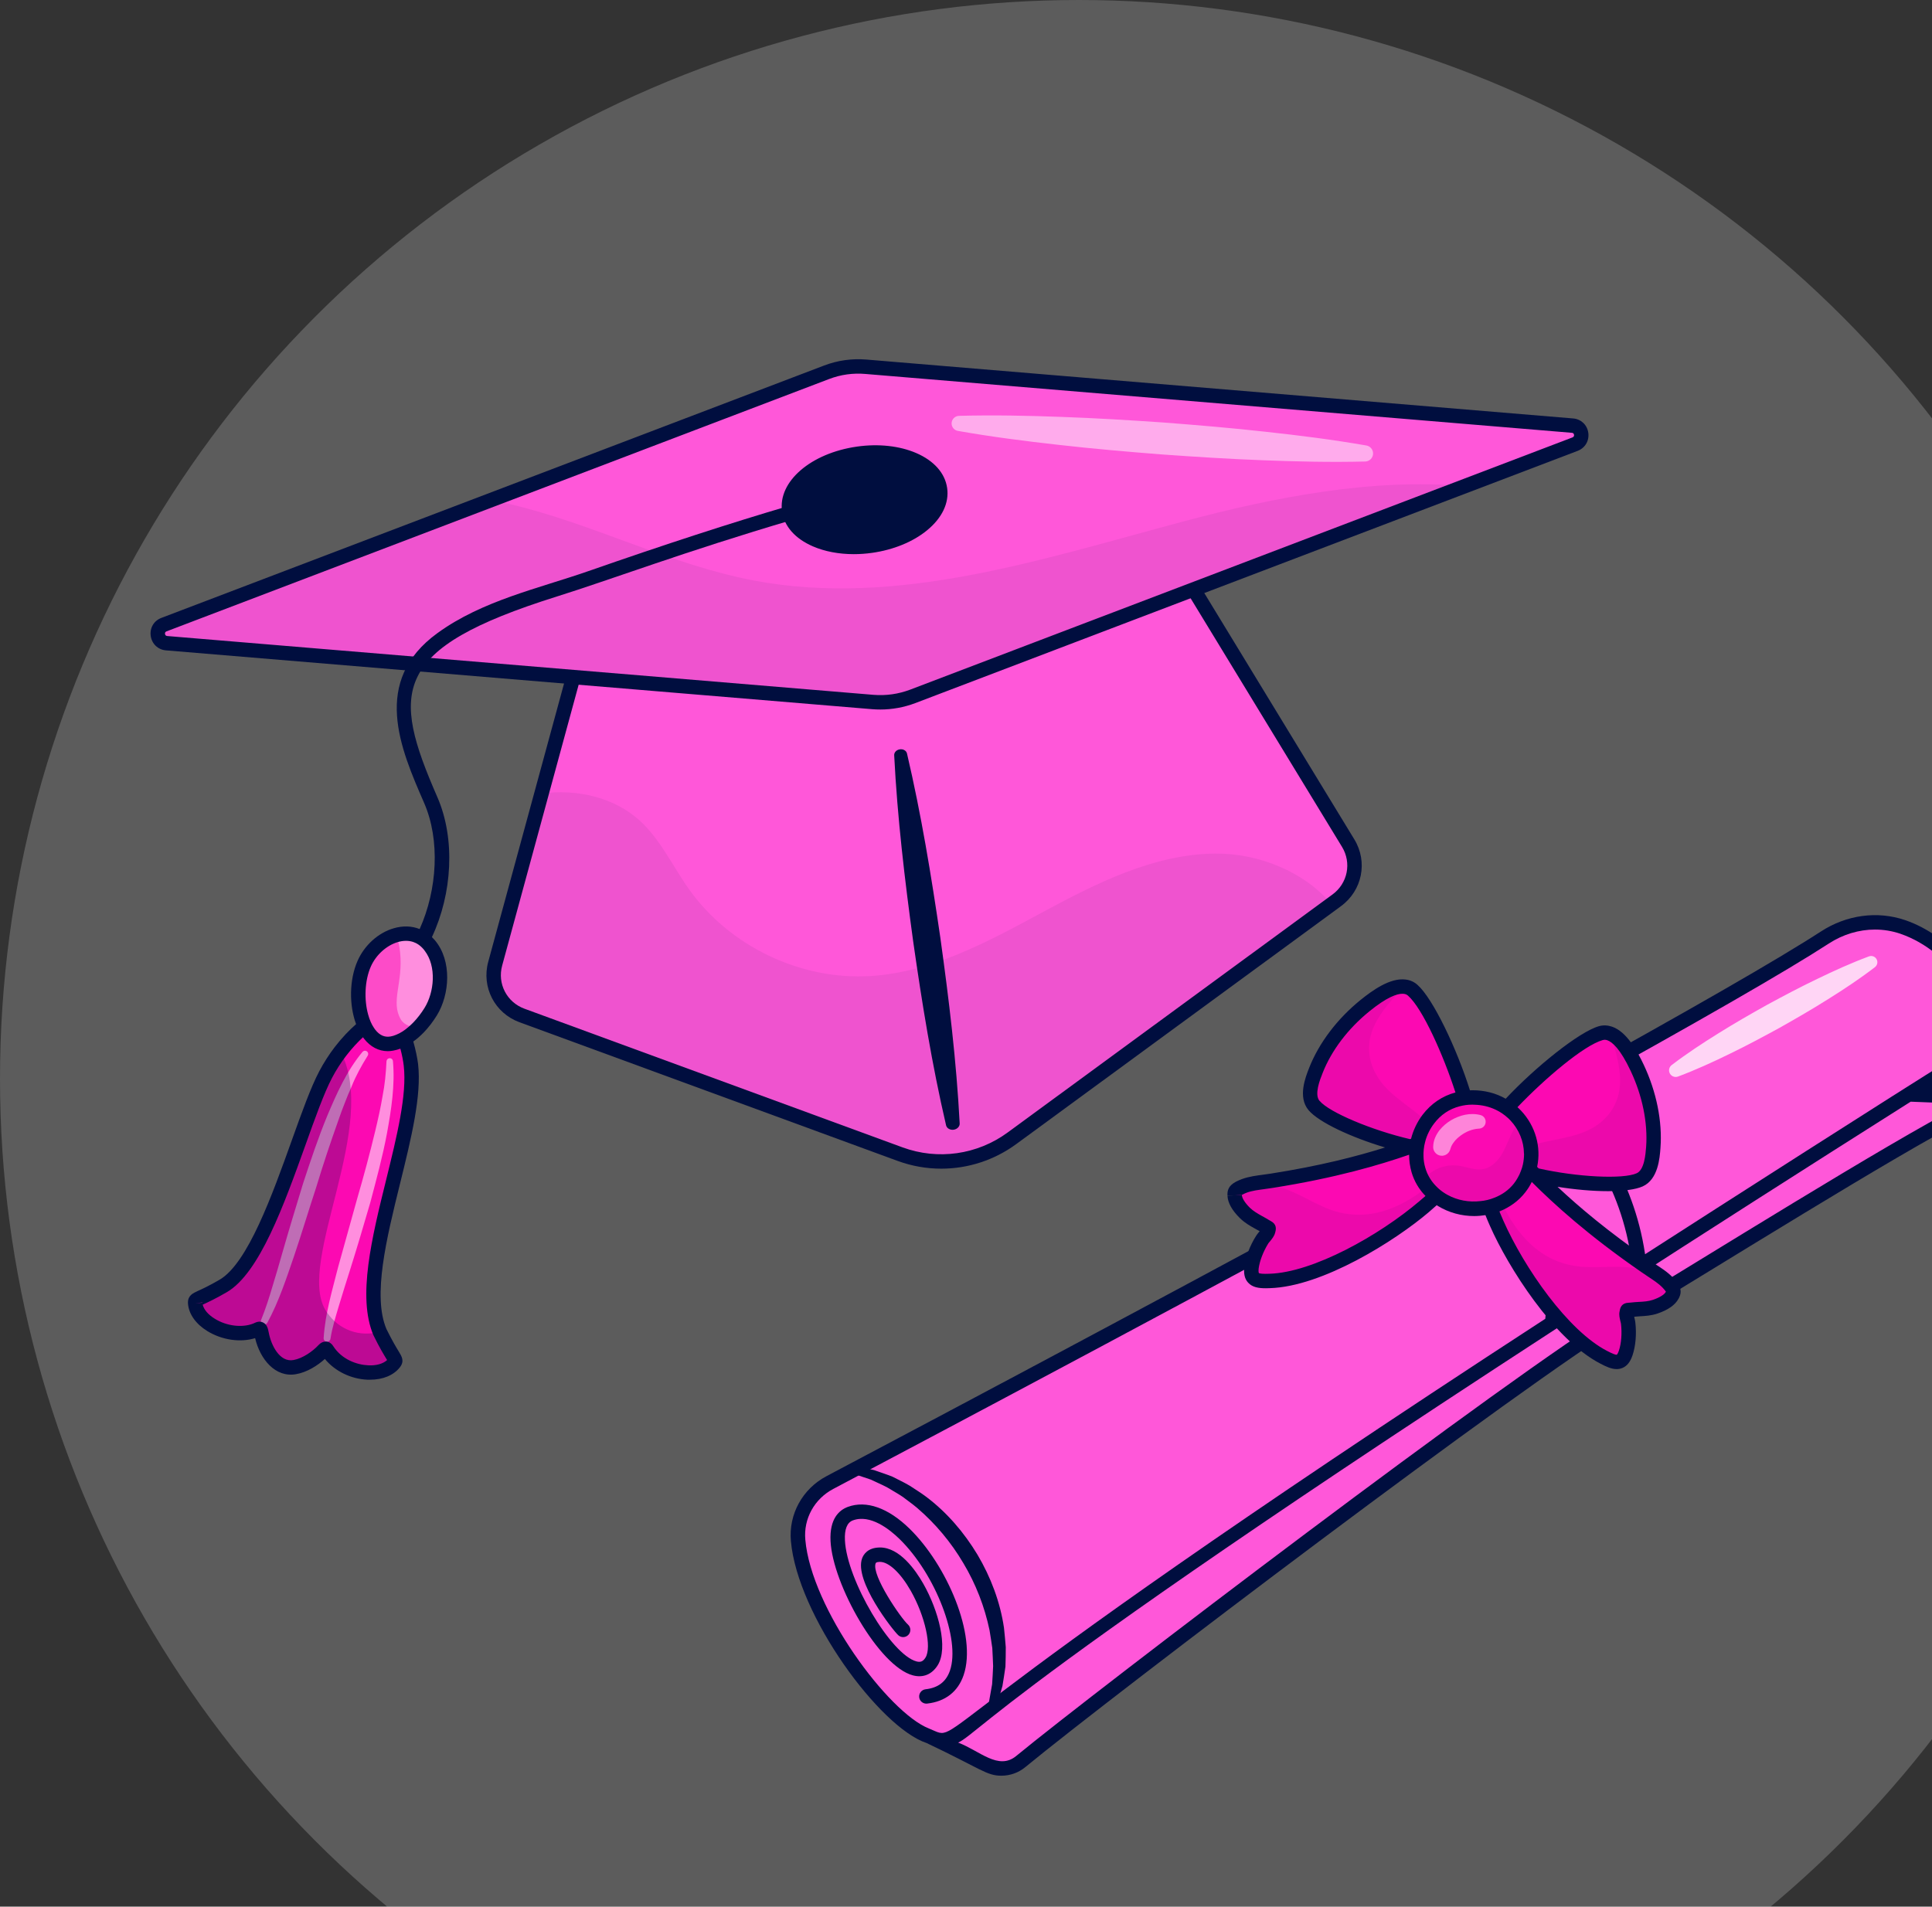 <svg width="77" height="76" viewBox="0 0 77 76" fill="none" xmlns="http://www.w3.org/2000/svg">
<rect x="0" y="0" width="77" height="76" fill="#333333" stroke="none"/>
<circle r="43" transform="matrix(1 0 0 -1 43 43)" fill="white" fill-opacity="0.2"/>
<g clip-path="url(#clip0)">
<path d="M20.801 40.476L35.869 46.003C37.367 46.553 39.044 46.316 40.331 45.373L53.067 36.041L53.277 35.886C53.997 35.358 54.196 34.369 53.731 33.607L46.885 22.363L23.196 25.711L21.582 31.631L19.736 38.412C19.501 39.273 19.963 40.168 20.801 40.476Z" fill="#FF57D9"/>
<path d="M35.638 30.105C35.764 32.594 36.058 35.06 36.394 37.52C36.746 39.977 37.141 42.429 37.706 44.856C37.735 44.981 37.879 45.058 38.028 45.028C38.163 45 38.255 44.893 38.248 44.779C38.118 42.29 37.818 39.825 37.476 37.367C37.117 34.91 36.716 32.46 36.148 30.033C36.12 29.915 35.985 29.843 35.845 29.872C35.718 29.898 35.632 29.999 35.638 30.105Z" fill="#000E3F"/>
<g opacity="0.25">
<path opacity="0.25" d="M20.8 40.476L35.868 46.003C37.366 46.553 39.044 46.316 40.331 45.373L53.067 36.041C51.991 34.754 50.168 34.011 48.44 34.024C45.985 34.043 43.703 35.205 41.542 36.367C39.385 37.533 37.147 38.751 34.7 38.906C31.92 39.078 29.092 37.73 27.473 35.464C26.817 34.545 26.335 33.48 25.502 32.714C24.464 31.772 22.986 31.444 21.581 31.631L19.736 38.412C19.501 39.273 19.962 40.168 20.8 40.476Z" fill="#000E3F"/>
</g>
<path d="M37.514 46.584C36.928 46.584 36.338 46.482 35.77 46.273L20.701 40.746C19.717 40.384 19.183 39.348 19.459 38.337L22.968 25.453L23.155 25.427L47.031 22.053L47.129 22.214L53.977 33.458C54.522 34.353 54.294 35.497 53.447 36.118L53.238 36.273L40.501 45.605C39.62 46.25 38.573 46.584 37.514 46.584ZM20.899 40.207L35.968 45.734C37.38 46.253 38.948 46.031 40.161 45.141L53.106 35.655C53.712 35.211 53.875 34.395 53.486 33.757L46.737 22.674L23.423 25.969L20.014 38.487C19.816 39.209 20.197 39.948 20.899 40.207Z" fill="#000E3F"/>
<path d="M6.639 25.638L34.794 27.983C35.329 28.025 35.867 27.95 36.37 27.761L58.383 19.377L62.772 17.704C63.156 17.558 63.076 16.995 62.667 16.965L34.513 14.619C33.976 14.574 33.439 14.65 32.936 14.842L19.567 19.933L6.534 24.898C6.154 25.041 6.233 25.603 6.639 25.638Z" fill="#FF57D9"/>
<g opacity="0.25">
<path opacity="0.25" d="M6.639 25.638L34.794 27.984C35.329 28.026 35.867 27.95 36.37 27.761L58.383 19.377C54.692 19.056 50.785 19.818 47.155 20.788C41.542 22.284 35.759 24.219 30.055 23.142C26.724 22.512 23.662 20.888 20.361 20.104C20.098 20.042 19.832 19.983 19.567 19.933L6.534 24.898C6.154 25.041 6.233 25.603 6.639 25.638Z" fill="#000E3F"/>
</g>
<path d="M34.718 21.754C33.277 21.957 31.987 21.508 31.581 20.723C31.515 20.605 31.472 20.477 31.453 20.343C31.443 20.284 31.439 20.224 31.439 20.166C31.453 19.217 32.637 18.308 34.199 18.085C35.86 17.852 37.32 18.482 37.464 19.493C37.609 20.507 36.378 21.517 34.718 21.754Z" fill="#000E3F"/>
<path opacity="0.5" d="M38.176 17.176C39.519 17.413 40.867 17.585 42.216 17.735C43.565 17.889 44.917 18.004 46.27 18.112C47.623 18.208 48.977 18.296 50.334 18.346C51.69 18.399 53.048 18.43 54.411 18.396C54.589 18.392 54.729 18.244 54.724 18.067C54.72 17.911 54.606 17.784 54.458 17.758C53.115 17.524 51.767 17.354 50.417 17.208C49.068 17.058 47.716 16.945 46.363 16.841C45.01 16.749 43.656 16.665 42.299 16.618C40.942 16.567 39.584 16.54 38.221 16.576C38.054 16.581 37.922 16.72 37.926 16.887C37.931 17.033 38.038 17.152 38.176 17.176Z" fill="white"/>
<path d="M35.085 28.282C34.981 28.282 34.876 28.278 34.771 28.27L6.614 25.924C6.294 25.897 6.05 25.664 6.007 25.346C5.963 25.029 6.135 24.741 6.434 24.629L32.834 14.574C33.381 14.364 33.954 14.284 34.537 14.333L62.691 16.679C63.009 16.703 63.255 16.931 63.301 17.248C63.347 17.567 63.176 17.858 62.874 17.973L36.472 28.029C36.023 28.197 35.558 28.282 35.085 28.282ZM6.662 25.352L34.817 27.697C35.314 27.736 35.802 27.667 36.269 27.492L62.67 17.436C62.731 17.413 62.738 17.366 62.733 17.331C62.725 17.282 62.696 17.255 62.646 17.252L34.489 14.906C33.992 14.863 33.504 14.932 33.039 15.11L6.636 25.167C6.589 25.185 6.569 25.218 6.576 25.268C6.581 25.303 6.6 25.346 6.662 25.352Z" fill="#000E3F"/>
<path d="M34.027 22.089C33.436 22.089 32.875 21.984 32.402 21.78C31.69 21.473 31.252 20.977 31.168 20.384C31 19.197 32.314 18.062 34.159 17.801C35.013 17.68 35.85 17.772 36.515 18.058C37.227 18.366 37.665 18.862 37.749 19.454C37.833 20.047 37.549 20.645 36.95 21.137C36.391 21.597 35.612 21.916 34.758 22.037C34.512 22.072 34.267 22.089 34.027 22.089ZM34.892 18.323C34.678 18.323 34.46 18.339 34.239 18.37C32.764 18.579 31.618 19.464 31.737 20.304C31.791 20.691 32.108 21.028 32.63 21.253C33.199 21.498 33.926 21.575 34.677 21.469C35.429 21.362 36.106 21.087 36.585 20.694C37.023 20.333 37.235 19.922 37.18 19.535C37.125 19.148 36.808 18.811 36.287 18.586C35.885 18.412 35.404 18.323 34.892 18.323Z" fill="#000E3F"/>
<path d="M7.779 51.954C7.823 52.43 8.32 52.828 8.778 52.995C9.332 53.196 9.848 53.16 10.187 53.027C10.365 52.957 10.378 52.908 10.426 53.166C10.553 53.846 11.016 54.621 11.746 54.494C12.176 54.419 12.63 54.109 12.906 53.809C12.965 53.746 13 53.749 13.042 53.815C13.682 54.815 15.216 54.965 15.711 54.327C15.755 54.27 15.764 54.211 15.724 54.146C15.362 53.556 15.287 53.465 15.162 53.147C15.155 53.128 15.147 53.11 15.137 53.091C15.092 52.983 15.037 52.879 14.996 52.767C14.217 50.654 16.674 45.023 16.376 42.448C16.312 41.901 16.051 40.957 15.803 40.593C15.621 40.325 15.558 40.315 15.278 40.426C14.973 40.547 14.238 41.04 13.568 41.911C13.362 42.18 13.161 42.485 12.981 42.826C11.966 44.753 10.691 50.209 8.898 51.256C7.859 51.862 7.76 51.733 7.779 51.954Z" fill="#FC09B2"/>
<path d="M14.447 41.929C13.813 42.691 13.421 43.585 13.047 44.467C12.68 45.355 12.379 46.264 12.08 47.17C11.801 48.083 11.524 48.995 11.262 49.908C11.133 50.365 11.001 50.821 10.861 51.273C10.729 51.727 10.582 52.176 10.41 52.604L10.406 52.613C10.378 52.683 10.412 52.763 10.482 52.791C10.547 52.818 10.621 52.79 10.653 52.73C11.121 51.865 11.414 50.955 11.725 50.053C12.03 49.149 12.303 48.237 12.6 47.335C12.874 46.426 13.175 45.528 13.492 44.639C13.567 44.414 13.651 44.195 13.737 43.976C13.819 43.754 13.911 43.539 14.007 43.325C14.18 42.887 14.405 42.481 14.649 42.09L14.655 42.08C14.693 42.019 14.674 41.94 14.614 41.902C14.559 41.868 14.488 41.88 14.447 41.929Z" fill="#FF8EDE"/>
<path d="M15.403 42.313C15.381 42.774 15.338 43.234 15.247 43.692C15.17 44.152 15.068 44.609 14.959 45.065C14.74 45.977 14.496 46.886 14.232 47.791L13.472 50.522C13.241 51.444 12.963 52.344 12.899 53.336C12.894 53.411 12.951 53.476 13.027 53.481C13.098 53.486 13.16 53.435 13.171 53.366L13.173 53.351C13.24 52.912 13.387 52.454 13.519 52.008C13.655 51.558 13.795 51.108 13.939 50.658C14.224 49.757 14.492 48.849 14.757 47.938C14.999 47.021 15.249 46.104 15.425 45.165C15.594 44.228 15.748 43.272 15.661 42.298C15.655 42.227 15.592 42.175 15.521 42.181C15.456 42.187 15.407 42.24 15.404 42.303L15.403 42.313Z" fill="#FF8EDE"/>
<path d="M16.678 40.958C17.761 39.837 17.722 38.386 17.109 37.661C16.342 36.752 14.979 37.358 14.514 38.413C13.948 39.705 14.867 42.836 16.678 40.958Z" fill="#FF8EDE"/>
<path opacity="0.25" d="M7.779 51.954C7.823 52.43 8.32 52.829 8.778 52.995C9.332 53.196 9.848 53.161 10.187 53.027C10.365 52.957 10.378 52.908 10.426 53.166C10.553 53.846 11.016 54.621 11.746 54.494C12.176 54.419 12.63 54.109 12.906 53.809C12.965 53.746 13 53.749 13.042 53.815C13.682 54.816 15.216 54.965 15.711 54.327C15.755 54.27 15.764 54.211 15.724 54.146C15.362 53.556 15.287 53.465 15.162 53.148C15.155 53.129 15.147 53.11 15.137 53.091C15.112 53.095 15.081 53.102 15.043 53.11C14.166 53.304 13.369 52.898 12.961 52.202C11.825 50.262 15.134 44.842 13.569 41.912C13.362 42.181 13.162 42.485 12.982 42.826C11.966 44.753 10.691 50.21 8.898 51.257C7.859 51.863 7.76 51.733 7.779 51.954Z" fill="#000E3F"/>
<path opacity="0.5" d="M15.611 41.597C16.006 41.528 16.373 41.274 16.678 40.958C16.41 40.963 16.106 40.861 15.973 40.632C15.559 39.921 16.072 39.176 15.947 37.972C15.923 37.73 15.88 37.494 15.777 37.276C15.248 37.429 14.754 37.868 14.515 38.413C13.948 39.706 14.437 41.804 15.611 41.597Z" fill="#FC09B2"/>
<path d="M22.179 23.782C24.358 23.099 27.272 21.994 31.581 20.723C31.515 20.605 31.472 20.477 31.453 20.343C31.443 20.284 31.439 20.224 31.439 20.166C29.093 20.858 26.586 21.672 23.433 22.771C21.441 23.464 19.226 23.939 17.444 25.229C14.786 27.149 15.96 29.84 16.902 32.002C17.549 33.482 17.43 35.464 16.725 37.033C16.413 36.908 16.062 36.895 15.698 37C15.078 37.177 14.526 37.676 14.251 38.3C13.916 39.061 13.913 40.071 14.192 40.823C13.922 41.059 13.631 41.361 13.342 41.735C13.112 42.037 12.905 42.359 12.728 42.694C12.39 43.333 12.039 44.311 11.635 45.44C10.851 47.629 9.876 50.353 8.754 51.009C8.318 51.262 8.052 51.383 7.891 51.455C7.684 51.551 7.491 51.639 7.491 51.921C7.491 51.938 7.491 51.961 7.494 51.98C7.53 52.387 7.809 52.778 8.262 53.057C8.843 53.414 9.578 53.523 10.168 53.339C10.365 54.179 10.972 54.921 11.796 54.776C12.236 54.701 12.656 54.432 12.948 54.169C13.348 54.655 13.979 54.967 14.645 54.996H14.75C15.262 54.996 15.691 54.819 15.938 54.501C16.128 54.254 16.016 54.074 15.888 53.864C15.793 53.71 15.636 53.45 15.402 52.978C14.841 51.655 15.402 49.375 15.947 47.166C16.39 45.371 16.807 43.671 16.663 42.414C16.633 42.178 16.567 41.847 16.472 41.515C16.613 41.417 16.751 41.295 16.886 41.157C17.076 40.961 17.257 40.724 17.411 40.475C17.919 39.651 18.028 38.302 17.329 37.475C17.293 37.433 17.253 37.393 17.214 37.354C18.024 35.628 18.159 33.442 17.43 31.772C15.593 27.562 15.57 25.859 22.179 23.782ZM8.065 51.928L7.779 51.954L8.065 51.915V51.928ZM16.091 42.48C16.226 43.635 15.819 45.286 15.389 47.032C14.822 49.326 14.237 51.702 14.881 53.218C15.13 53.73 15.301 54.002 15.399 54.166C15.409 54.182 15.419 54.199 15.429 54.212C15.271 54.36 14.992 54.442 14.671 54.422C14.224 54.402 13.624 54.192 13.283 53.661C13.197 53.523 13.086 53.484 13.01 53.477H12.977C12.875 53.477 12.78 53.523 12.695 53.615C12.465 53.864 12.065 54.147 11.697 54.212C11.14 54.314 10.802 53.608 10.71 53.113C10.68 52.968 10.651 52.804 10.496 52.722C10.349 52.643 10.214 52.702 10.135 52.739L10.083 52.762C9.64 52.932 9.03 52.857 8.564 52.568C8.298 52.407 8.127 52.204 8.078 52.004C8.094 51.997 8.111 51.987 8.13 51.981C8.298 51.902 8.58 51.774 9.043 51.505C10.345 50.743 11.317 48.029 12.177 45.634C12.557 44.571 12.915 43.567 13.236 42.959C13.397 42.654 13.584 42.362 13.794 42.087C14.024 41.788 14.254 41.542 14.467 41.345C14.48 41.365 14.493 41.384 14.51 41.404C14.762 41.729 15.094 41.9 15.455 41.9C15.521 41.9 15.593 41.893 15.662 41.88C15.76 41.863 15.858 41.837 15.957 41.801C16.023 42.047 16.069 42.29 16.091 42.48ZM16.922 40.173C16.791 40.386 16.633 40.59 16.472 40.757C16.41 40.82 16.347 40.879 16.285 40.931C16.121 41.076 15.954 41.181 15.79 41.246C15.714 41.279 15.639 41.302 15.563 41.315C15.33 41.355 15.133 41.269 14.959 41.049C14.943 41.026 14.927 41.004 14.91 40.98C14.808 40.833 14.73 40.649 14.674 40.446C14.507 39.852 14.533 39.087 14.779 38.529C14.982 38.066 15.406 37.682 15.858 37.551C15.954 37.522 16.065 37.502 16.18 37.502C16.272 37.502 16.367 37.515 16.462 37.545C16.61 37.594 16.754 37.686 16.889 37.847C16.902 37.863 16.918 37.883 16.928 37.899C17.407 38.526 17.306 39.553 16.922 40.173Z" fill="#000E3F"/>
<path d="M37.049 69.218L39.366 70.366C39.798 70.58 40.314 70.522 40.686 70.216C43.992 67.495 60.526 54.933 64.679 52.43C68.422 50.174 75.402 45.798 78.266 44.33C78.564 44.177 78.464 43.729 78.129 43.714L75.674 43.607L37.049 69.218Z" fill="#FF57D9"/>
<path d="M78.783 40.878C78.676 41.575 78.28 42.103 77.927 42.455C77.927 42.455 72.377 45.942 65.339 50.481C64.213 51.209 63.048 51.965 61.859 52.733C52.787 58.638 42.466 65.543 38.38 68.983C38.38 68.983 36.953 70.74 33.787 66.048C32.374 63.952 31.9 62.436 31.809 61.398C31.722 60.449 32.228 59.542 33.072 59.096C36.426 57.323 48.434 50.962 58.563 45.427C59.693 44.809 60.796 44.203 61.864 43.614C66.735 40.927 70.819 38.61 72.726 37.372C73.644 36.778 74.784 36.596 75.823 36.945C75.831 36.947 75.841 36.949 75.85 36.954C77.461 37.51 79.047 39.186 78.783 40.878Z" fill="#FF57D9"/>
<path d="M34.081 58.445C34.332 58.493 34.588 58.538 34.84 58.601C35.082 58.688 35.331 58.765 35.572 58.863C35.801 58.982 36.038 59.092 36.261 59.224C36.476 59.368 36.7 59.502 36.907 59.658C37.738 60.283 38.424 61.085 38.958 61.972C39.486 62.864 39.861 63.852 40.013 64.881C40.045 65.139 40.061 65.399 40.085 65.656C40.089 65.916 40.078 66.177 40.072 66.435C40.039 66.694 39.992 66.95 39.953 67.204C39.886 67.455 39.807 67.703 39.73 67.947C39.702 68.034 39.61 68.081 39.524 68.054C39.444 68.029 39.397 67.949 39.411 67.869L39.415 67.848L39.541 67.134C39.554 66.892 39.574 66.652 39.581 66.413C39.568 66.172 39.566 65.932 39.548 65.694C39.511 65.456 39.481 65.217 39.438 64.982C39.242 64.042 38.889 63.133 38.394 62.307C37.906 61.478 37.28 60.73 36.55 60.105C36.368 59.949 36.169 59.814 35.979 59.666C35.781 59.531 35.568 59.419 35.363 59.291C35.152 59.179 34.93 59.086 34.711 58.98L34.023 58.749L34.003 58.743C33.922 58.716 33.879 58.628 33.906 58.547C33.93 58.474 34.006 58.431 34.081 58.445Z" fill="#000E3F"/>
<path d="M36.92 67.908C36.776 67.908 36.651 67.8 36.635 67.654C36.617 67.496 36.73 67.354 36.888 67.336C37.39 67.279 37.708 67.035 37.861 66.59C38.286 65.35 37.291 62.754 35.852 61.347C35.455 60.959 34.685 60.347 33.991 60.604C33.76 60.689 33.653 60.957 33.675 61.399C33.751 62.982 35.512 65.959 36.529 66.226C36.692 66.268 36.79 66.225 36.885 66.074C37.144 65.661 36.871 64.418 36.3 63.413C35.894 62.699 35.424 62.258 35.071 62.258C35.068 62.258 35.065 62.258 35.061 62.258C34.919 62.261 34.904 62.302 34.898 62.316C34.725 62.788 35.908 64.507 36.186 64.755C36.304 64.861 36.315 65.043 36.209 65.161C36.103 65.279 35.921 65.289 35.803 65.183C35.588 64.99 34.032 63.006 34.359 62.117C34.417 61.96 34.583 61.695 35.047 61.684C35.055 61.684 35.064 61.683 35.072 61.683C35.859 61.683 36.49 62.587 36.799 63.13C37.401 64.188 37.806 65.687 37.371 66.38C37.141 66.745 36.789 66.889 36.383 66.781C35.032 66.427 33.185 63.156 33.101 61.427C33.057 60.528 33.453 60.19 33.792 60.065C34.526 59.795 35.401 60.103 36.253 60.937C37.722 62.372 38.953 65.174 38.404 66.776C38.178 67.433 37.677 67.824 36.952 67.906C36.942 67.908 36.931 67.908 36.92 67.908Z" fill="#000E3F"/>
<path opacity="0.75" d="M74.725 38.552C74.125 39.013 73.499 39.427 72.864 39.824C72.231 40.225 71.582 40.598 70.931 40.966C70.275 41.325 69.615 41.678 68.941 42.005C68.268 42.334 67.586 42.646 66.878 42.912C66.741 42.963 66.589 42.894 66.537 42.757C66.495 42.645 66.534 42.523 66.625 42.454C67.226 41.995 67.853 41.583 68.489 41.188C69.124 40.79 69.773 40.419 70.426 40.054C71.084 39.697 71.745 39.346 72.421 39.023C73.095 38.696 73.778 38.386 74.487 38.122C74.616 38.074 74.759 38.139 74.807 38.268C74.846 38.373 74.809 38.488 74.725 38.552Z" fill="white"/>
<path d="M79.068 40.922C79.353 39.071 77.677 37.286 75.954 36.685L75.915 36.672C74.812 36.301 73.591 36.468 72.571 37.131C70.891 38.221 67.304 40.285 61.909 43.261L61.725 43.363C60.658 43.951 59.556 44.558 58.424 45.175C48.72 50.478 37.369 56.499 32.939 58.842C31.981 59.348 31.426 60.362 31.521 61.425C31.78 64.391 35.065 68.862 36.929 69.478C39.09 70.502 39.314 70.781 39.909 70.781C40.254 70.781 40.595 70.663 40.867 70.436C44.441 67.499 60.77 55.121 64.826 52.676C68.46 50.489 75.569 46.033 78.399 44.587C78.959 44.292 78.768 43.458 78.143 43.429L77.001 43.38C77.683 42.95 78.064 42.71 78.08 42.7C78.107 42.666 78.898 42.002 79.068 40.922ZM61.817 43.967C62.916 45.033 64.633 47.163 65.03 50.32C62.99 51.654 62.395 52.044 62.245 52.142C62.244 52.143 62.241 52.145 62.238 52.147C62.238 52.147 62.239 52.146 62.239 52.146C62.229 52.153 62.222 52.157 62.216 52.161C62.216 52.161 62.217 52.16 62.218 52.16C62.215 52.162 62.213 52.163 62.21 52.165C62.209 52.166 62.207 52.167 62.206 52.167C62.206 52.167 62.206 52.167 62.206 52.167C62.206 52.167 62.206 52.168 62.206 52.168C62.204 52.169 62.202 52.17 62.201 52.171C62.202 52.17 62.203 52.17 62.203 52.17C62.202 52.17 62.202 52.17 62.201 52.171C62.2 52.172 62.2 52.172 62.201 52.171C62.424 48.472 60.239 46.316 59.103 45.457C60.028 44.951 60.934 44.453 61.817 43.967ZM37.018 68.897C35.401 68.26 32.331 64.106 32.096 61.373C32.02 60.539 32.457 59.748 33.208 59.351C37.615 57.021 48.874 51.045 58.545 45.765C59.539 46.458 62.03 48.617 61.587 52.568C35.488 69.55 38.529 69.501 37.018 68.897ZM78.136 44.075C75.23 45.567 67.903 50.154 64.531 52.184C60.255 54.76 43.608 67.437 40.503 69.993C39.789 70.583 39.044 69.784 38.186 69.461C39.122 69.044 40.767 66.306 76.151 43.914C77.75 43.985 78.296 43.969 78.136 44.075ZM65.564 49.995C65.564 49.985 65.561 49.979 65.561 49.969C65.099 46.907 63.468 44.804 62.342 43.678C67.661 40.741 71.209 38.7 72.882 37.614C73.45 37.243 74.093 37.053 74.727 37.053C75.068 37.053 75.406 37.108 75.731 37.217L75.757 37.227C77.728 37.908 79.618 40.314 77.746 42.231C75.675 43.513 68.523 48.09 65.564 49.995Z" fill="#000E3F"/>
<path d="M65.891 45.735C65.861 46.163 65.795 46.828 65.352 47.028C64.706 47.324 62.74 47.204 61.178 46.841C61.08 46.815 60.981 46.793 60.885 46.767C60.908 46.711 60.924 46.655 60.94 46.596C60.95 46.569 60.956 46.54 60.963 46.51C61.171 45.604 60.738 44.711 60.028 44.199C61.163 42.941 62.993 41.407 63.798 41.182C63.923 41.149 64.042 41.158 64.157 41.197C64.671 41.375 65.074 42.188 65.251 42.566C65.707 43.534 65.97 44.661 65.891 45.735Z" fill="#FC09B2"/>
<path d="M66.646 51.63C66.522 51.858 66.217 52.001 65.971 52.085C65.655 52.192 65.353 52.167 65.03 52.206C64.826 52.23 64.859 52.177 64.827 52.338C64.808 52.444 64.881 52.638 64.895 52.749C64.933 53.121 64.913 53.569 64.793 53.928C64.628 54.426 64.348 54.325 63.912 54.101C62.209 53.219 60.433 50.531 59.649 48.758C59.556 48.548 59.463 48.325 59.373 48.092C60.043 47.92 60.629 47.472 60.885 46.767C60.908 46.711 60.924 46.655 60.94 46.595C61.017 46.674 61.096 46.755 61.178 46.841C62.046 47.711 63.406 48.964 65.57 50.462C65.715 50.566 65.85 50.651 65.972 50.732C66.227 50.902 66.432 51.052 66.608 51.291C66.74 51.468 66.698 51.531 66.646 51.63Z" fill="#FC09B2"/>
<path d="M58.377 43.764C57.351 43.895 56.651 44.708 56.482 45.608C56.472 45.657 56.466 45.706 56.46 45.756C56.381 45.743 56.298 45.724 56.216 45.704C54.651 45.358 52.827 44.612 52.369 44.065C52.058 43.691 52.288 43.065 52.447 42.662C52.839 41.663 53.565 40.764 54.397 40.087C54.721 39.826 55.438 39.269 55.978 39.328C56.097 39.344 56.209 39.386 56.305 39.471C56.924 40.017 57.894 42.147 58.377 43.764Z" fill="#FC09B2"/>
<path d="M57.241 47.67C57.081 47.822 56.917 47.964 56.76 48.097C55.286 49.356 52.515 51.004 50.6 51.061C50.109 51.074 49.813 51.046 49.879 50.522C49.926 50.147 50.105 49.735 50.301 49.418C50.359 49.325 50.513 49.183 50.539 49.077C50.581 48.919 50.588 48.982 50.416 48.871C50.139 48.695 49.858 48.587 49.62 48.352C49.435 48.169 49.219 47.91 49.208 47.647C49.204 47.542 49.194 47.463 49.391 47.359C49.653 47.223 49.903 47.175 50.202 47.134C50.35 47.114 50.508 47.093 50.685 47.066C53.289 46.656 55.057 46.116 56.216 45.704C56.308 45.671 56.397 45.641 56.482 45.607C56.472 45.657 56.466 45.706 56.46 45.756C56.425 46.045 56.443 46.338 56.524 46.621C56.668 47.071 56.923 47.418 57.241 47.67Z" fill="#FC09B2"/>
<path d="M60.963 46.51C60.617 48.104 58.527 48.686 57.241 47.67C57.238 47.673 57.238 47.673 57.238 47.67C57.029 47.503 56.85 47.293 56.714 47.05C56.641 46.926 56.581 46.788 56.531 46.644C56.531 46.611 56.209 45.645 56.855 44.707C57.707 43.458 59.458 43.441 60.428 44.561V44.564C60.475 44.617 60.518 44.669 60.558 44.722C60.959 45.253 61.104 45.9 60.963 46.51Z" fill="#FC09B2"/>
<path opacity="0.5" d="M58.927 44.989C58.681 45.005 58.433 45.104 58.224 45.258C58.12 45.334 58.024 45.42 57.955 45.513C57.882 45.602 57.839 45.694 57.821 45.748L57.796 45.828C57.738 46.01 57.543 46.111 57.36 46.053C57.211 46.005 57.116 45.864 57.119 45.714C57.126 45.437 57.241 45.223 57.369 45.054C57.504 44.888 57.66 44.755 57.832 44.653C58.174 44.453 58.593 44.341 59.006 44.447C59.153 44.485 59.241 44.634 59.203 44.782C59.173 44.9 59.071 44.98 58.955 44.987L58.927 44.989Z" fill="white"/>
<g opacity="0.25">
<path opacity="0.25" d="M65.891 45.734C65.861 46.162 65.795 46.827 65.352 47.027C64.663 47.341 62.49 47.189 60.892 46.767C60.889 46.767 60.885 46.767 60.885 46.767C60.908 46.711 60.924 46.655 60.94 46.595C60.95 46.569 60.956 46.539 60.963 46.51C61.027 46.23 61.032 45.947 60.981 45.68C60.988 45.677 60.994 45.677 61.001 45.673C61.812 45.396 62.743 45.387 63.494 44.948C64.061 44.613 64.46 44.077 64.548 43.389C64.63 42.737 64.441 42.02 64.227 41.397C64.194 41.311 64.171 41.242 64.157 41.196C64.671 41.374 65.074 42.188 65.251 42.566C65.707 43.534 65.971 44.661 65.891 45.734Z" fill="#000E3F"/>
<path opacity="0.25" d="M66.646 51.63C66.522 51.858 66.217 52.001 65.971 52.085C65.655 52.192 65.353 52.167 65.03 52.206C64.826 52.23 64.859 52.177 64.827 52.338C64.808 52.444 64.881 52.638 64.895 52.749C64.933 53.121 64.913 53.569 64.793 53.928C64.628 54.426 64.348 54.325 63.912 54.101C62.209 53.219 60.433 50.531 59.649 48.758C59.559 48.551 59.466 48.335 59.376 48.105C59.376 48.102 59.376 48.098 59.373 48.092C59.533 48.051 59.691 47.995 59.839 47.918C59.842 47.921 59.846 47.928 59.846 47.931C60.429 49.181 61.43 50.423 63.167 50.502C63.836 50.531 64.335 50.462 64.935 50.521C65.07 50.534 65.524 50.597 65.607 50.623C65.742 50.661 65.864 50.697 65.972 50.733C66.227 50.902 66.432 51.052 66.608 51.292C66.74 51.468 66.698 51.531 66.646 51.63Z" fill="#000E3F"/>
<path opacity="0.25" d="M56.855 44.707C56.669 44.978 56.543 45.285 56.482 45.608C56.472 45.657 56.466 45.706 56.46 45.756C54.845 45.436 52.853 44.641 52.369 44.065C52.058 43.691 52.288 43.065 52.447 42.662C52.839 41.663 53.565 40.764 54.397 40.087C54.721 39.826 55.438 39.269 55.978 39.328C55.942 39.364 55.893 39.414 55.828 39.48C55.363 39.947 54.883 40.513 54.672 41.136C54.452 41.795 54.581 42.449 54.95 42.997C55.425 43.711 56.246 44.118 56.855 44.707Z" fill="#000E3F"/>
<path opacity="0.25" d="M57.238 47.67C57.077 47.822 56.917 47.965 56.76 48.097C55.286 49.356 52.515 51.004 50.6 51.061C50.109 51.074 49.813 51.046 49.879 50.522C49.926 50.147 50.105 49.735 50.301 49.418C50.359 49.325 50.513 49.183 50.539 49.077C50.581 48.919 50.588 48.982 50.416 48.871C50.139 48.695 49.858 48.588 49.62 48.352C49.435 48.169 49.219 47.91 49.208 47.647C49.204 47.542 49.194 47.463 49.391 47.359C49.653 47.223 49.903 47.175 50.202 47.134C50.318 47.15 50.443 47.169 50.581 47.191C50.667 47.204 51.105 47.346 51.231 47.395C51.798 47.602 52.217 47.88 52.831 48.143C54.401 48.812 55.819 48.165 56.88 47.316C56.883 47.313 56.883 47.313 56.887 47.31C56.99 47.444 57.109 47.565 57.238 47.67Z" fill="#000E3F"/>
<path opacity="0.25" d="M60.962 46.509C60.616 48.104 58.527 48.685 57.241 47.669C57.238 47.673 57.238 47.673 57.237 47.669C57.029 47.503 56.85 47.293 56.714 47.05C56.76 46.988 56.809 46.931 56.864 46.878C57.191 46.56 57.664 46.403 58.116 46.463C58.452 46.507 58.782 46.663 59.117 46.599C59.455 46.538 59.717 46.256 59.886 45.956C60.056 45.652 60.159 45.319 60.335 45.019C60.397 44.913 60.472 44.811 60.557 44.721C60.959 45.252 61.104 45.9 60.962 46.509Z" fill="#000E3F"/>
</g>
<path d="M66.838 51.117C66.628 50.838 66.385 50.661 66.132 50.494L66.027 50.425C65.935 50.363 65.837 50.3 65.732 50.225C64.094 49.093 62.92 48.102 62.076 47.307C62.775 47.419 63.484 47.481 64.088 47.481C64.685 47.481 65.184 47.419 65.469 47.291C66.086 47.012 66.149 46.162 66.178 45.755C66.257 44.695 66.018 43.52 65.512 42.444C65.25 41.889 64.833 41.128 64.252 40.925C64.075 40.866 63.898 40.856 63.724 40.905C62.939 41.128 61.2 42.526 60.009 43.796C59.618 43.573 59.169 43.458 58.686 43.458H58.677C58.647 43.458 58.614 43.458 58.585 43.462C58.063 41.801 57.108 39.796 56.494 39.258C56.36 39.136 56.196 39.064 56.012 39.044C55.395 38.972 54.693 39.481 54.217 39.865C53.292 40.616 52.57 41.571 52.179 42.559C52.028 42.94 51.717 43.73 52.15 44.249C52.56 44.738 53.863 45.339 55.202 45.739C54.096 46.087 52.609 46.474 50.64 46.782C50.512 46.802 50.394 46.819 50.286 46.832L50.164 46.848C49.866 46.891 49.57 46.943 49.258 47.104C48.95 47.268 48.914 47.462 48.921 47.649H49.209L49.482 47.626C49.482 47.629 49.478 47.633 49.478 47.636L49.209 47.649L48.921 47.659V47.662C48.934 47.944 49.101 48.246 49.419 48.558C49.61 48.745 49.816 48.86 50.013 48.971C50.079 49.004 50.142 49.04 50.204 49.076C50.194 49.093 50.181 49.106 50.171 49.116C50.125 49.172 50.086 49.224 50.059 49.267C49.81 49.664 49.643 50.107 49.593 50.487C49.56 50.77 49.606 50.977 49.744 51.127C49.915 51.315 50.164 51.351 50.453 51.351C50.502 51.351 50.555 51.351 50.607 51.347C52.708 51.288 55.608 49.457 56.944 48.318C57.052 48.226 57.157 48.135 57.262 48.039C57.275 48.049 57.289 48.059 57.305 48.069C57.748 48.341 58.253 48.473 58.752 48.473C58.903 48.473 59.054 48.459 59.202 48.436C59.258 48.584 59.323 48.729 59.386 48.873C60.094 50.481 61.916 53.388 63.779 54.353C64.009 54.475 64.222 54.573 64.433 54.573C64.505 54.573 64.58 54.56 64.656 54.53C64.843 54.455 64.977 54.287 65.066 54.018C65.187 53.657 65.23 53.181 65.177 52.719C65.174 52.67 65.158 52.604 65.141 52.535C65.138 52.519 65.135 52.502 65.128 52.486C65.204 52.479 65.276 52.473 65.345 52.469C65.575 52.456 65.811 52.443 66.063 52.358C66.484 52.214 66.766 52.017 66.9 51.764L66.907 51.754C66.992 51.586 67.045 51.396 66.838 51.117ZM63.875 41.459C63.904 41.453 63.93 41.446 63.957 41.446C63.989 41.446 64.026 41.453 64.062 41.466C64.255 41.535 64.574 41.801 64.99 42.687C65.457 43.678 65.676 44.751 65.607 45.712C65.594 45.863 65.578 46.09 65.525 46.3C65.473 46.507 65.384 46.697 65.233 46.766C64.689 47.015 62.838 46.917 61.325 46.575L61.263 46.513V46.51C61.427 45.732 61.207 44.892 60.619 44.269C60.587 44.236 60.55 44.203 60.517 44.167C60.504 44.154 60.491 44.144 60.478 44.134C61.558 43.002 63.123 41.669 63.875 41.459ZM52.593 43.881H52.589C52.376 43.625 52.602 43.048 52.714 42.769C53.065 41.873 53.728 41 54.578 40.311C55.277 39.743 55.674 39.612 55.891 39.612C55.91 39.612 55.93 39.612 55.946 39.615C56.015 39.622 56.068 39.645 56.117 39.688C56.701 40.203 57.528 42.063 58.007 43.547C57.489 43.684 57.036 43.99 56.694 44.439C56.478 44.728 56.324 45.053 56.238 45.391C56.225 45.398 56.209 45.401 56.196 45.407C54.686 45.056 52.977 44.341 52.593 43.881ZM56.573 47.878C54.972 49.243 52.33 50.724 50.591 50.773C50.345 50.783 50.204 50.77 50.171 50.743C50.171 50.743 50.148 50.7 50.164 50.559C50.204 50.264 50.345 49.893 50.545 49.568C50.561 49.542 50.587 49.513 50.614 49.483C50.693 49.385 50.784 49.276 50.817 49.148L50.827 49.112C50.863 48.981 50.883 48.797 50.647 48.672C50.627 48.663 50.604 48.65 50.568 48.627C50.476 48.571 50.384 48.518 50.292 48.469C50.112 48.367 49.958 48.279 49.82 48.148C49.62 47.951 49.501 47.763 49.495 47.636H49.485C49.495 47.632 49.505 47.622 49.521 47.616C49.734 47.504 49.938 47.461 50.243 47.419L50.361 47.403C50.476 47.386 50.597 47.37 50.729 47.35C53.242 46.953 54.988 46.434 56.16 46.028C56.16 46.261 56.193 46.497 56.258 46.726C56.363 47.084 56.553 47.406 56.813 47.672C56.734 47.741 56.652 47.809 56.573 47.878ZM58.992 47.878C58.552 47.928 58.089 47.849 57.692 47.629C57.663 47.612 57.636 47.596 57.607 47.58C57.465 47.494 57.341 47.393 57.232 47.278C57.032 47.074 56.885 46.828 56.803 46.542C56.763 46.401 56.737 46.25 56.734 46.099C56.73 46.004 56.734 45.913 56.744 45.817C56.753 45.719 56.77 45.624 56.796 45.529C56.829 45.391 56.878 45.259 56.941 45.132C57 45.01 57.072 44.895 57.154 44.787C57.416 44.436 57.771 44.2 58.174 44.098C58.335 44.055 58.502 44.032 58.676 44.032C58.68 44.032 58.683 44.032 58.683 44.032C58.706 44.032 58.729 44.032 58.752 44.035C59.064 44.042 59.352 44.111 59.615 44.236C59.789 44.318 59.946 44.426 60.091 44.557C60.101 44.567 60.111 44.574 60.12 44.583C60.147 44.61 60.173 44.636 60.199 44.662C60.547 45.033 60.731 45.502 60.737 45.968C60.741 45.981 60.741 45.991 60.741 46.004C60.741 46.142 60.724 46.283 60.695 46.418C60.675 46.507 60.649 46.592 60.616 46.674C60.583 46.769 60.537 46.864 60.485 46.953C60.442 47.032 60.393 47.104 60.337 47.176C60.137 47.432 59.864 47.626 59.553 47.744C59.376 47.816 59.185 47.862 58.992 47.878ZM66.391 51.495C66.332 51.606 66.145 51.721 65.876 51.813C65.699 51.872 65.519 51.885 65.312 51.895C65.207 51.901 65.102 51.908 64.994 51.921C64.954 51.925 64.928 51.928 64.908 51.928C64.639 51.938 64.577 52.112 64.554 52.243L64.547 52.282C64.518 52.41 64.554 52.551 64.583 52.673C64.593 52.712 64.603 52.748 64.606 52.778C64.649 53.158 64.616 53.556 64.521 53.838C64.478 53.969 64.439 53.999 64.439 53.999C64.393 54.012 64.262 53.959 64.042 53.844C62.499 53.044 60.76 50.566 59.91 48.643C59.858 48.525 59.809 48.407 59.759 48.289C60.163 48.128 60.524 47.872 60.79 47.527C60.892 47.396 60.98 47.258 61.049 47.114C61.925 47.99 63.281 49.23 65.404 50.697C65.512 50.773 65.614 50.842 65.709 50.904L65.814 50.973C66.07 51.144 66.234 51.272 66.378 51.462C66.385 51.472 66.391 51.482 66.395 51.488L66.391 51.495Z" fill="#000E3F"/>
</g>
<defs>
<clipPath id="clip0">
<rect width="73.1" height="73.1" fill="white" transform="translate(6 6)"/>
</clipPath>
</defs>
</svg>

